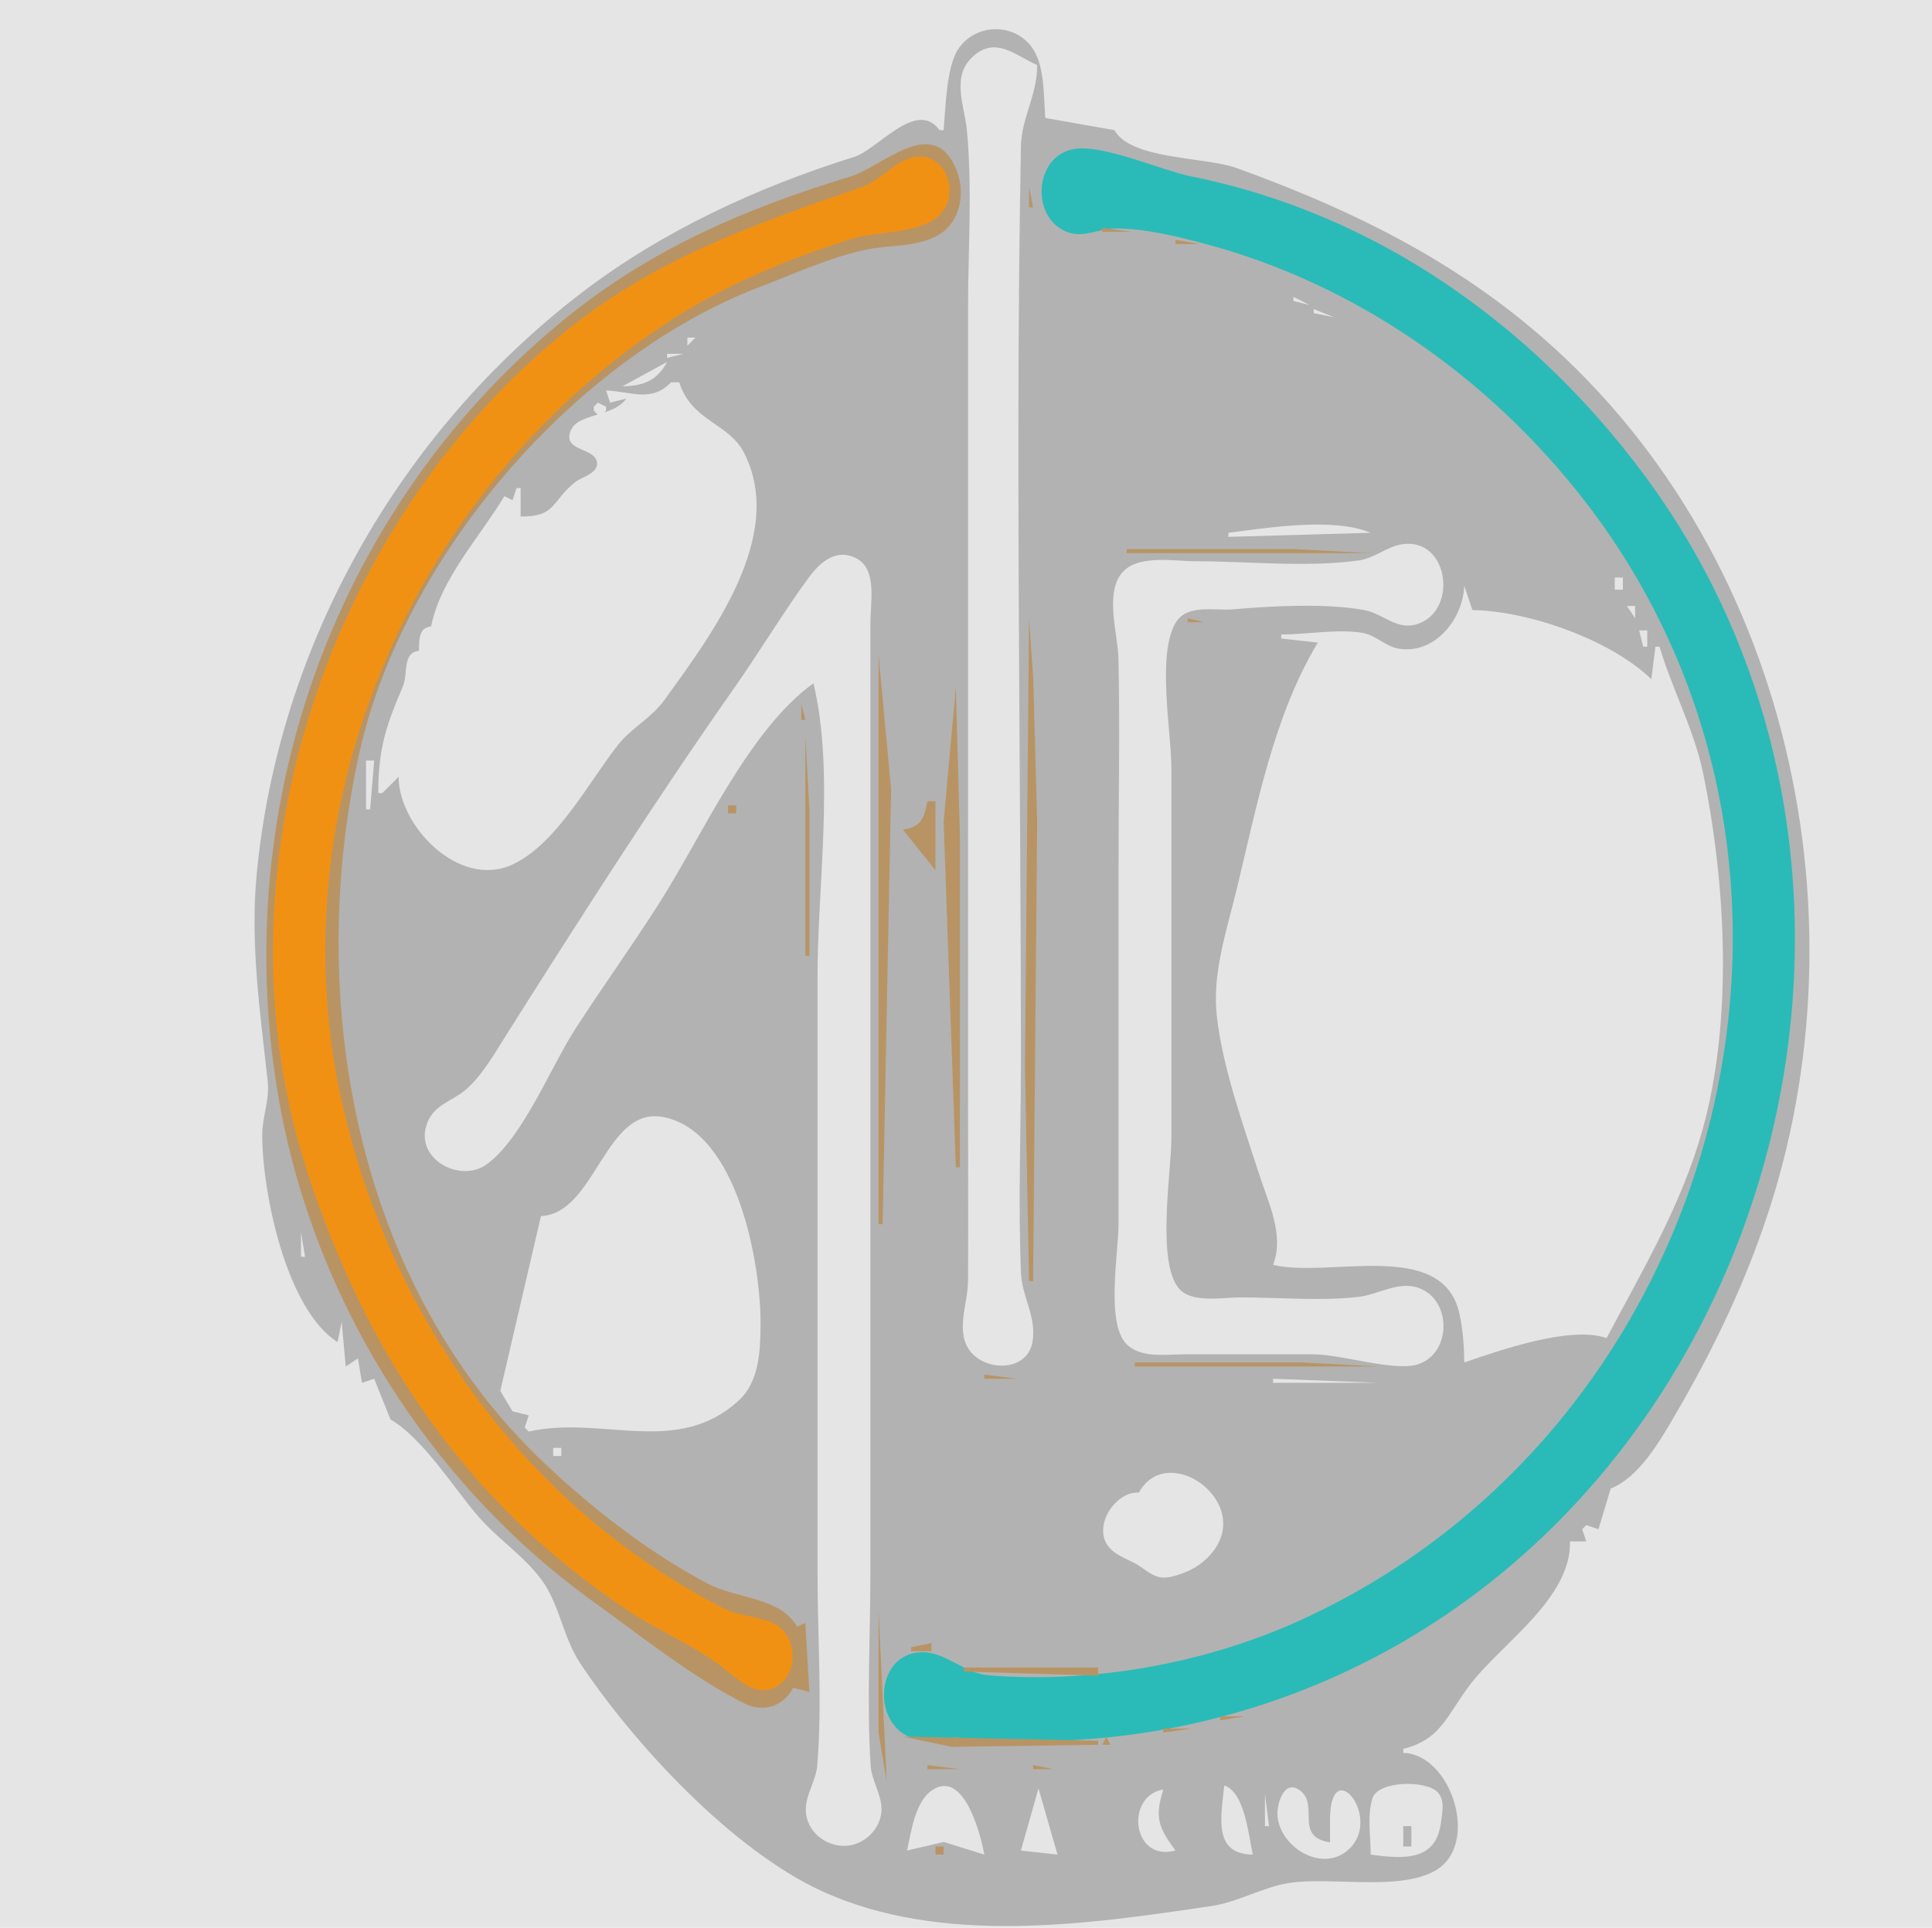 <?xml version="1.0" standalone="yes"?>
<svg xmlns="http://www.w3.org/2000/svg" width="475" height="474">
<path style="fill:#e5e5e5; stroke:none;" d="M0 0L0 474L475 474L475 0L0 0z"/>
<path style="fill:#b2b2b2; stroke:none;" d="M232 32L231 32C225.36 24.216 215.821 36.772 209.999 38.585C186.414 45.93 162.85 56.785 143.09 71.91C98.218 106.253 68.436 158.627 63.104 215C61.465 232.33 64.017 249.187 65.825 266.001C66.313 270.544 64.476 274.559 64.47 279C64.452 293.027 70.33 322.001 83 330L84 325L85 336L88 334L89 340L92 339L96 349C104.061 353.73 111.397 365.673 117.579 372.841C122.322 378.34 128.92 382.647 133.177 388.478C137.601 394.537 138.448 402.663 142.673 409C155.956 428.925 179.991 454.825 202 464.949C231.34 478.446 267.463 473.168 298 468.62C304.399 467.667 310.484 463.979 317 462.968C327.194 461.387 343.877 465.038 352.826 459.972C364.072 453.606 356.801 431.253 345 431L345 430C354.418 427.718 355.796 421.512 361.594 414C369.282 404.04 386.332 392.973 386 379L390 379L389 376L390 375L393 376L396 366C403.056 363.199 408.21 354.149 411.954 347.715C420.838 332.449 428.052 317.647 433.785 301C460.433 223.622 438.63 129.826 372.91 77.735C351.973 61.139 328.931 50.328 304 41.312C296.311 38.531 278.027 39.303 274 32L257 29C256.602 23.956 256.854 16.526 254.062 12.174C249.795 5.524 239.977 5.55 235.603 12.044C232.683 16.38 232.461 26.717 232 32z"/>
<path style="fill:#e5e5e5; stroke:none;" d="M255 16C249.65 13.635 244.889 8.86 239.303 13.804C233.728 18.738 237.145 25.991 237.716 32C239.088 46.442 238 61.492 238 76L238 266C238 282.333 238.084 298.668 237.999 315C237.97 320.545 234.692 327.7 238.728 332.467C242.83 337.313 252.639 337.138 253.852 329.91C254.89 323.72 251.264 318.935 251.019 313C250.307 295.731 251 278.286 251 261C251 186.045 249.6 110.94 251.005 36C251.137 28.949 255 23.495 255 16z"/>
<path style="fill:#b89465; stroke:none;" d="M195 415L199 416L198 399L196 400C191.786 392.614 181.182 393.175 174 389.37C159.471 381.671 145.924 371.148 134.004 359.91C87.238 315.822 74.898 245.417 88.386 185C99.1 137.008 141.2 87.899 187 70.474C195.482 67.247 204.081 63.251 213 61.375C218.921 60.13 225.611 60.874 230.956 57.633C236.054 54.541 237.391 47.452 235.258 42.015C229.632 27.679 217.155 40.956 209 43.43C183.37 51.205 160.059 61.182 139 78.31C82.525 124.244 56.326 197.672 68.324 269C76.671 318.624 105.007 364.346 145.83 393.785C157.302 402.058 170.491 412.592 183 418.821C187.806 421.214 192.63 419.516 195 415z"/>
<path style="fill:#2abbb8; stroke:none;" d="M264.004 36.652C253.912 38.46 253.331 54.366 263.015 57.257C266.705 58.358 270.304 56.227 274 56.183C281.155 56.098 289.118 58.069 296 59.884C333.139 69.68 366.042 92.803 389.486 123C460.717 214.75 422.97 352.735 318 399.138C295.153 409.238 267.922 413.959 243 411.907C237.137 411.424 232.665 406.342 227 406.242C214.954 406.03 214.018 424.743 225.015 427.552C228.567 428.459 232.369 426.961 236 427.3C255.376 429.112 275.017 427.969 294 423.65C428.309 393.096 484.929 224.417 403.665 116C376.35 79.558 338.114 52.494 293 43.4C285.345 41.857 271.136 35.374 264.004 36.652z"/>
<path style="fill:#f19113; stroke:none;" d="M224.004 38.822C219.519 40.047 216.492 44.396 211.996 45.957C184.872 55.375 160.791 63.599 138 82.322C79.692 130.222 51.946 215.405 75.519 288C90.077 332.834 114.323 369.127 154 395.742C162.093 401.17 171.434 404.848 179 411.011C182.367 413.753 186.356 417.253 190.867 414.677C196.715 411.338 195.915 401.653 189.945 399.008C186.098 397.304 181.86 397.481 178 395.51C129.768 370.885 96.814 325.023 84.525 273C67.046 199.013 101.144 120.472 164 79.344C178.109 70.112 193.01 63.922 209 58.836C215.29 56.836 225.39 57.589 230.517 53.294C236.641 48.164 232.521 36.495 224.004 38.822z"/>
<path style="fill:#b89465; stroke:none;" d="M253 46L253 51L254 51L253 46M315.667 49.333L316.333 49.667L315.667 49.333M271 56L271 57L278 57L271 56M289 59L289 60L295 60L289 59z"/>
<path style="fill:#e5e5e5; stroke:none;" d="M318 73L318 74L322 75L318 73M323 76L323 77L328 78L323 76M330.667 80.333L331.333 80.667L330.667 80.333M336 83L340 84L336 83M169 83L169 85L171 83L169 83M164 87L164 88L168 87L164 87M153 95C158.127 94.876 161.495 93.675 164 89L153 95M165 94C160.154 99.024 155.229 96.272 149 96L150 99L154 98C150.523 102.775 142.008 101.404 140.256 106.019C138.302 111.165 146.786 109.98 146.793 114C146.798 116.468 143.041 117.278 141.482 118.495C135.506 123.16 136.876 127.078 128 127L128 120L127 120L126 123L124 122C117.985 132.033 108.327 142.317 106 154C102.886 154.431 103.103 157.087 103 160C98.794 160.529 100.455 165.516 99.014 168.866C94.847 178.549 93 184.268 93 195L94 195L98 191C98.009 203.116 112.906 218.64 126 212.566C136.869 207.525 144.789 192.211 151.951 183.143C155.292 178.913 160.145 176.584 163.441 172C174.661 156.395 193.437 131.754 182.91 111.305C179.114 103.929 170.053 103.652 167 94L165 94M147 99L146 100L146 101L147 102L148 102L149 101L149 100L147 99M137 109L136 112L137 109M132 115L136 114L132 115M130 115L132 118L130 115M302 131L302 132L337 131C327.81 127.144 311.745 129.768 302 131M345 133.778C341.088 134.262 337.994 137.266 334 137.811C321.121 139.568 307 138 294 138C288.58 138 279.32 136.177 275.603 141.148C271.693 146.379 274.859 156.018 274.986 162C275.355 179.317 275 196.679 275 214L275 301C275 308.032 271.749 325.735 277.163 330.682C280.754 333.964 286.529 333 291 333L323 333C329.824 333 343.01 337.359 348.711 335.421C356.906 332.634 356.916 319.776 348.985 316.746C343.896 314.802 338.966 318.306 334 318.871C324.56 319.946 314.501 319 305 319C300.862 319 293.804 320.325 290.434 317.397C284.027 311.829 288 288.027 288 280L288 189C288 179.94 284.387 161.004 289.028 153.148C291.815 148.43 298.514 150.206 303.004 149.828C312.621 149.018 325.9 148.233 335.424 150.008C340.31 150.919 343.583 155.363 348.981 153.257C358.425 149.573 356.046 132.409 345 133.778z"/>
<path style="fill:#b89465; stroke:none;" d="M277 135L277 136L337 136L318 135L277 135z"/>
<path style="fill:#e5e5e5; stroke:none;" d="M200 168C205.228 189.957 201 217.423 201 240L201 387C201 402.511 202.182 418.543 200.942 434C200.633 437.859 198.108 441.107 198.116 444.985C198.127 450.193 202.941 454.102 207.997 453.847C212.529 453.619 216.633 449.631 216.723 445C216.797 441.232 214.276 437.828 214.044 434C213.083 418.123 214 401.909 214 386L214 198L214 153C214 148.347 215.652 140.226 210.852 137.461C205.841 134.574 201.668 138.135 198.81 142.043C192.416 150.787 186.841 160.141 180.625 169C161.242 196.624 142.821 225.462 124.772 254C121.942 258.474 118.75 264.142 114.791 267.687C111.083 271.006 106.288 271.481 104.747 277.001C102.434 285.285 113.343 290.908 119.696 286.258C128.546 279.779 135.45 262.258 141.44 253C148.183 242.578 155.434 232.49 162.119 222.004C172.648 205.487 184.042 179.479 200 168M397 142L397 145L399 145L399 142L397 142M360 144C359.741 152.02 352.952 160.881 344.004 159.516C340.607 158.998 338.249 156.121 334.91 155.588C328.806 154.614 321.27 156 315 156L315 157L324 158C313.067 176.161 308.96 198.492 303.961 219C301.538 228.94 297.952 239.563 299.184 250C300.72 263.002 305.666 276.59 309.671 289C311.954 296.077 315.783 303.678 313 311C326.936 314.327 354.703 304.428 358.812 323C359.68 326.923 359.967 330.996 360 335C368.752 331.994 386.22 325.888 395 329C403.854 312.256 413.31 296.487 418.52 278C426.133 250.989 424.339 217.171 418.701 190C416.511 179.446 411.031 169.226 408 159L407 159L406 167C395.984 157.308 375.929 150.229 362 150L360 144M400 149L402 152L402 149L400 149z"/>
<path style="fill:#b89465; stroke:none;" d="M253 152L252 262L253 315L254 315L255 202L254.039 167L253 152M292 152L292 153L296 153L292 152z"/>
<path style="fill:#e5e5e5; stroke:none;" d="M403 155L404 159L405 159L405 155L403 155z"/>
<path style="fill:#b89465; stroke:none;" d="M216 161L216 301L217 301L219.09 194L216 161M235.333 166.667L235.667 167.333L235.333 166.667M235 169L232 202L235 287L236 287L236 205L235 169M197 173L197 177L198 177L197 173M198 181L198 235L199 235L199 199L198 181z"/>
<path style="fill:#e5e5e5; stroke:none;" d="M90 187L90 199L91 199L92 187L90 187M161.333 187.667L161.667 188.333L161.333 187.667z"/>
<path style="fill:#b89465; stroke:none;" d="M186.333 188.667L186.667 189.333L186.333 188.667M228 197C227.196 201.245 226.492 203.278 222 204L230 214L230 197L228 197M179 198L179 200L181 200L181 198L179 198z"/>
<path style="fill:#e5e5e5; stroke:none;" d="M133 299L123 342L126 347L130 348L129 351L130 352C147.941 347.899 166.404 358.31 181.61 344.363C186.644 339.745 186.918 332.325 186.989 326C187.16 310.879 181.319 278.077 163 274.642C148.722 271.964 146.42 298.416 133 299z"/>
<path style="fill:#b89465; stroke:none;" d="M235 293L236 294L235 293z"/>
<path style="fill:#e5e5e5; stroke:none;" d="M74 303L74 309L75 309L74 303z"/>
<path style="fill:#b89465; stroke:none;" d="M235 321L236 322L235 321M256.333 322.667L256.667 323.333L256.333 322.667M256 327L257 328L256 327z"/>
<path style="fill:#e5e5e5; stroke:none;" d="M391 333L392 334L391 333z"/>
<path style="fill:#b89465; stroke:none;" d="M279 335L279 336L339 336L320 335L279 335z"/>
<path style="fill:#e5e5e5; stroke:none;" d="M120 337L121 338L120 337M387.667 337.333L388.333 337.667L387.667 337.333z"/>
<path style="fill:#b89465; stroke:none;" d="M242 338L242 339L250 339L242 338z"/>
<path style="fill:#e5e5e5; stroke:none;" d="M313 339L313 340L339 340L313 339M348 342L349 343L348 342M133.667 353.333L134.333 353.667L133.667 353.333M136 356L136 358L138 358L138 356L136 356M280 367C274.333 366.565 268.464 375.294 272.604 380.352C274.647 382.847 278.041 383.491 280.576 385.329C283.987 387.803 285.438 388.582 289.576 387.241C292.477 386.3 294.752 385.135 296.942 382.941C309.559 370.295 287.284 353.79 280 367z"/>
<path style="fill:#b89465; stroke:none;" d="M349 381L350 382L349 381M332.667 391.333L333.333 391.667L332.667 391.333M216 394L217 395L216 394M216 396L216 426L218 438L216 396M311.667 401.333L312.333 401.667L311.667 401.333M348.667 401.333L349.333 401.667L348.667 401.333M224 405L224 406L229 406L229 404L224 405M237 410L237 411L270 412L270 410L237 410M329.667 411.333L330.333 411.667L329.667 411.333M328 412L329 413L328 412M198 421L199 422L198 421M300 422L300 423L306 422L300 422z"/>
<path style="fill:#b2b2b2; stroke:none;" d="M218 422L219 423L218 422z"/>
<path style="fill:#b89465; stroke:none;" d="M286 425L286 426L293 425L286 425M222 427L234 429.513L270 429L270 428L222 427M272 427L271 429L273 429L272 427M228 434L228 435L236 435L228 434M254 434L254 435L259 435L254 434z"/>
<path style="fill:#e5e5e5; stroke:none;" d="M223 455L232.039 452.897L242 456C241.09 450.957 237.056 435.254 229.38 440.029C224.957 442.779 224.062 450.356 223 455M251 455L260 456L255.321 439.752L251 455M301 439C300.164 446.836 298.242 455.884 308 456C306.942 451.046 306.004 440.661 301 439M327 453C317.886 451.547 324.663 443.633 319.401 440.086C315.645 437.554 314.019 443.496 314.063 446.001C314.204 453.891 325.061 460.877 331.682 454.643C339.945 446.863 327.228 431.238 327.004 446.995L327 453M337 456C345.52 457.198 353.166 457.449 354.284 448C354.572 445.561 355.345 442.591 353.393 440.603C350.538 437.697 338.844 437.794 337.434 442.148C336.104 446.254 337 451.718 337 456M289 455C284.797 449.348 283.867 446.852 286 440C276.574 441.539 278.29 457.917 289 455z"/>
<path style="fill:#b89465; stroke:none;" d="M289 443L296 442L289 443z"/>
<path style="fill:#e5e5e5; stroke:none;" d="M311 441L311 449L312 449L311 441z"/>
<path style="fill:#b89465; stroke:none;" d="M286 445L287 446L286 445M221 448L222 449L221 448z"/>
<path style="fill:#b2b2b2; stroke:none;" d="M345 449L345 454L347 454L347 449L345 449z"/>
<path style="fill:#b89465; stroke:none;" d="M230 454L230 456L232 456L232 454L230 454z"/>
<path style="fill:#e5e5e5; stroke:none;" d="M245 454L246 455L245 454M265 454L266 455L265 454z"/>
</svg>
